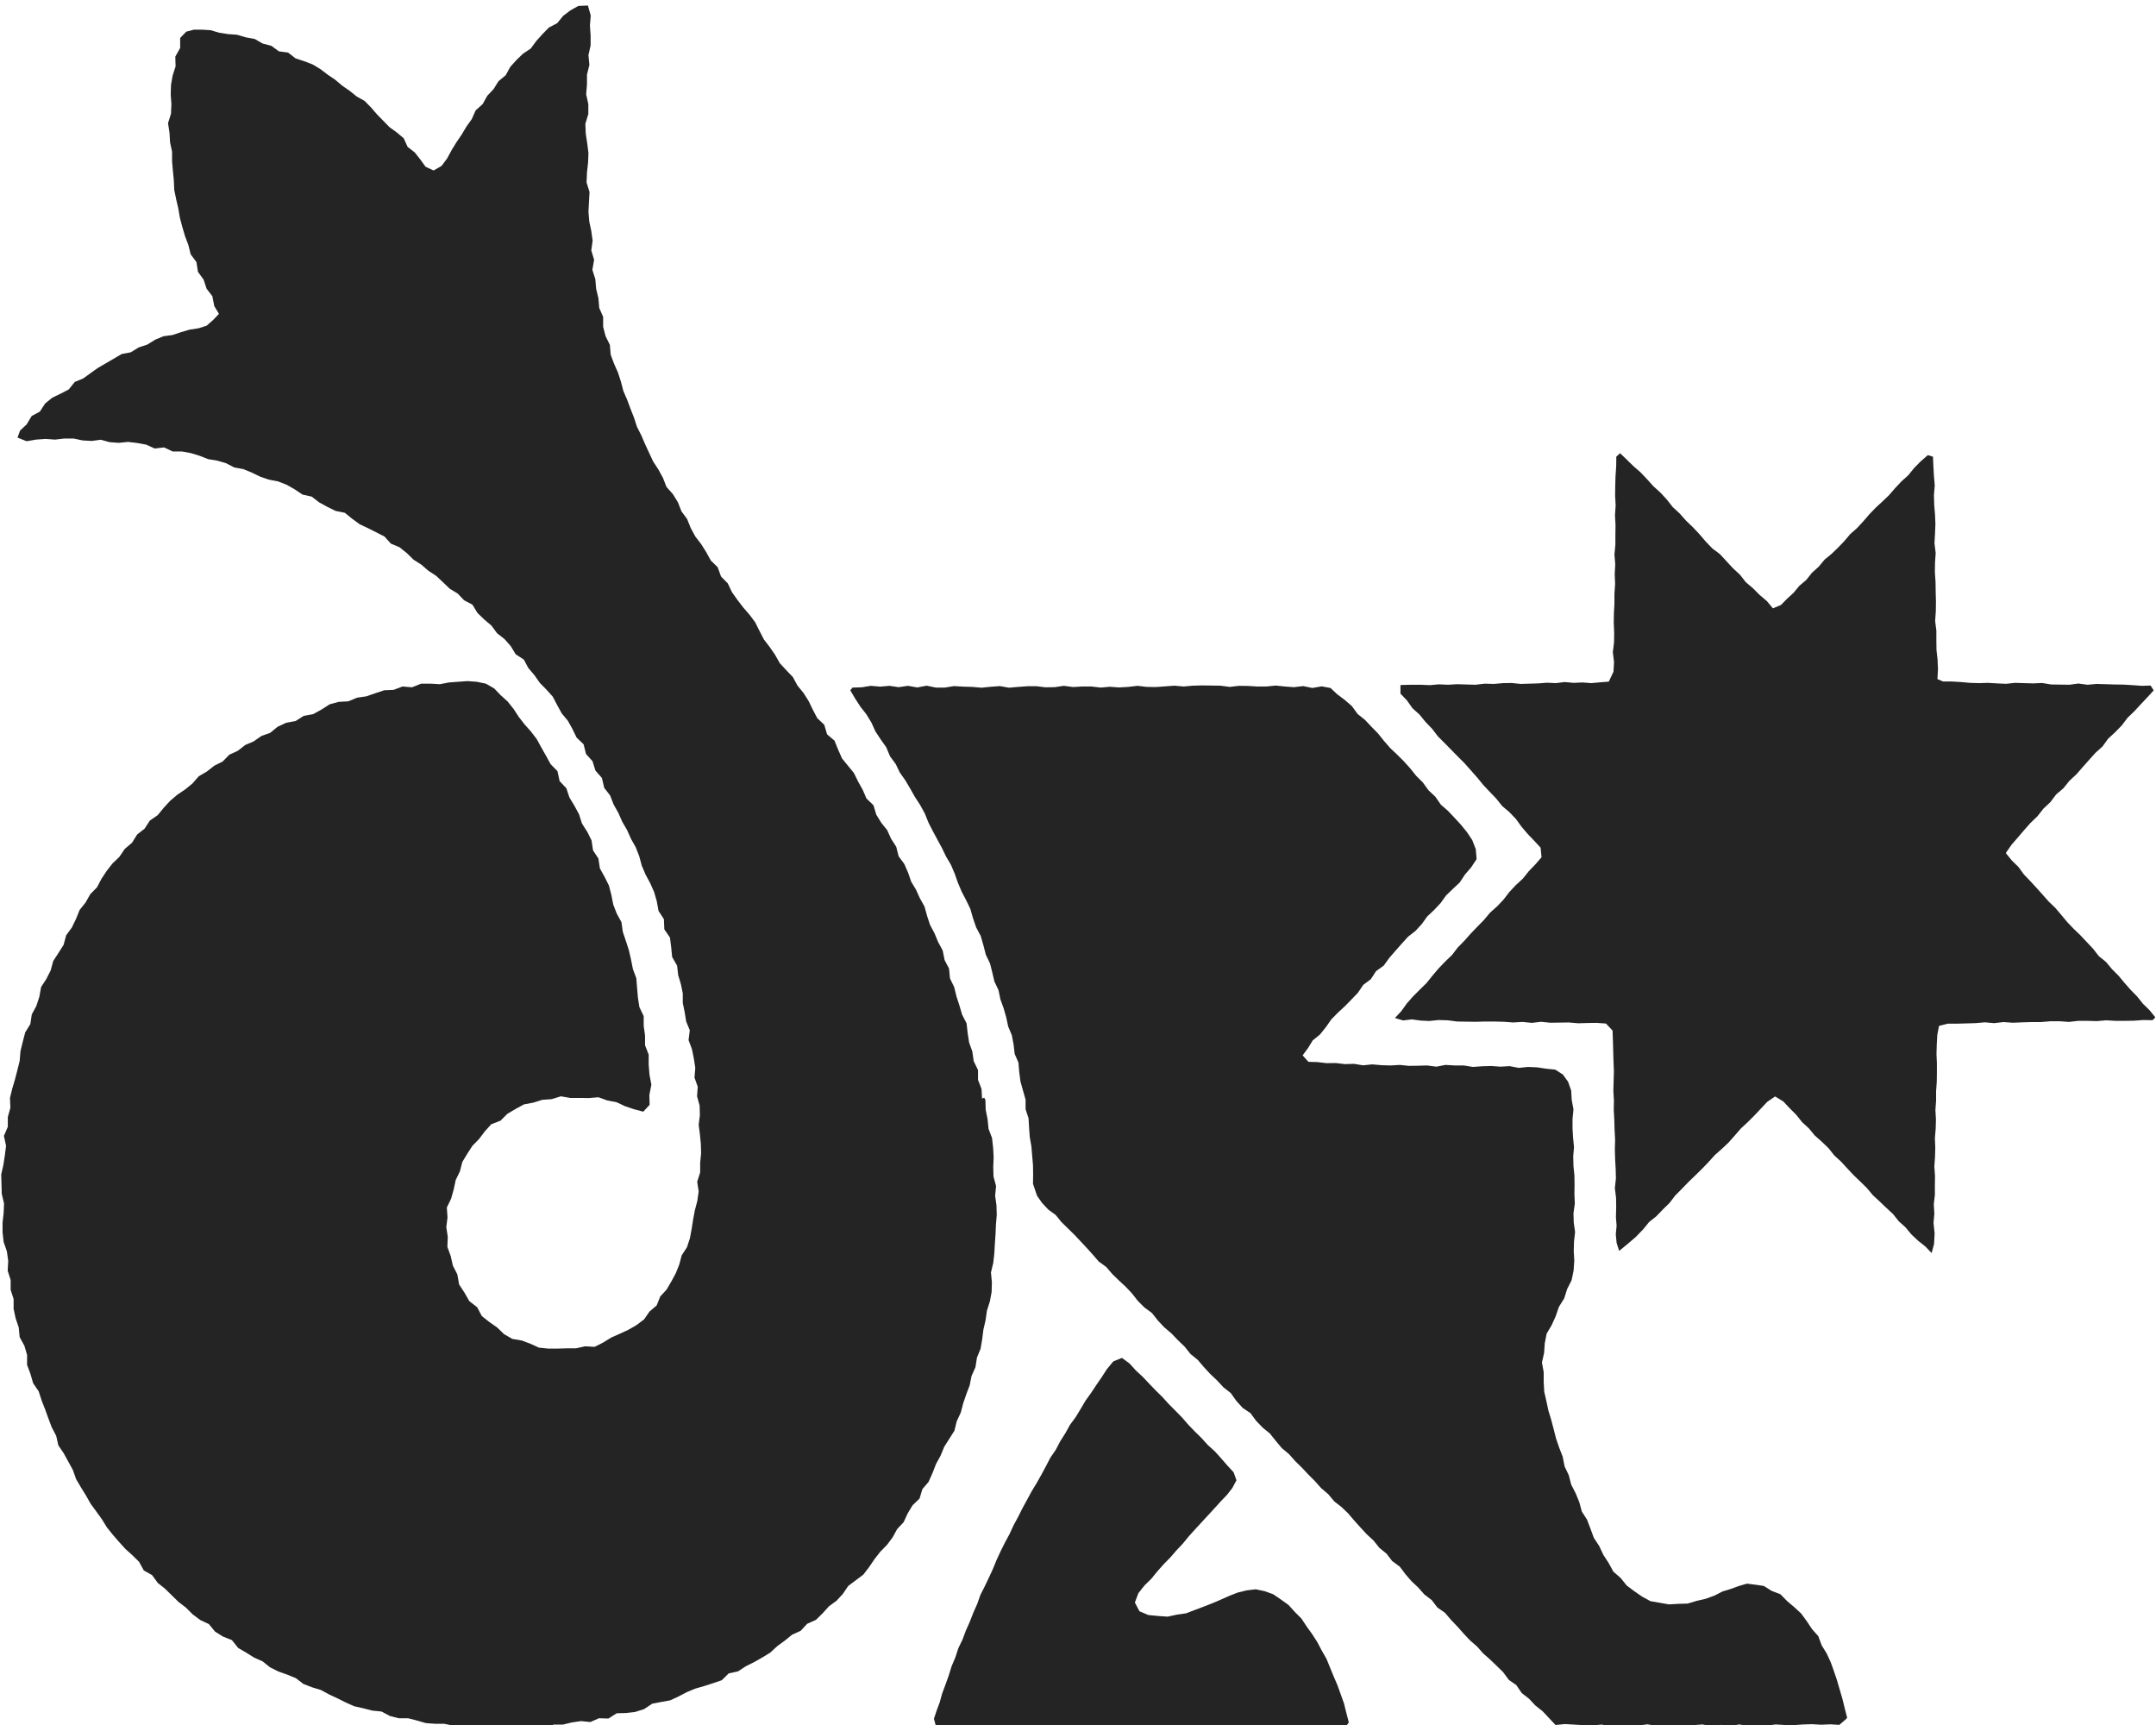 <?xml version="1.0" encoding="UTF-8"?>
<svg id="a" data-name="Layer 1" xmlns="http://www.w3.org/2000/svg" viewBox="0 0 160 128">
  <defs>
    <style>
      .b {
        fill: #242424;
      }
    </style>
  </defs>
  <polygon class="b" points="137 127.56 136.5 127.99 135.83 127.95 135.15 127.98 134.48 127.94 133.8 127.96 133.13 128.01 132.45 128 131.77 127.96 131.1 128.05 130.42 128.03 129.74 128.06 129.06 127.96 128.39 128.08 127.71 127.99 127.03 128.09 126.35 127.96 125.67 128.01 124.99 128.05 124.31 128.06 123.62 128.02 122.94 128.07 122.26 127.95 121.57 128.04 120.89 128.09 120.21 128.02 119.53 128.08 118.85 127.97 118.17 128.03 117.49 128.01 116.81 127.97 116.13 127.93 115.44 128 114.95 127.48 114.48 126.98 113.94 126.55 113.47 126.05 112.93 125.63 112.53 125.04 111.97 124.65 111.56 124.09 111.07 123.61 110.58 123.14 110.06 122.68 109.61 122.17 109.09 121.72 108.62 121.22 108.16 120.7 107.69 120.21 107.24 119.68 106.67 119.28 106.25 118.73 105.7 118.31 105.24 117.79 104.75 117.33 104.3 116.81 103.88 116.25 103.32 115.84 102.9 115.29 102.37 114.86 101.93 114.31 101.43 113.85 100.96 113.34 100.5 112.83 100.05 112.3 99.56 111.83 99.01 111.4 98.57 110.87 98.04 110.42 97.58 109.9 97.09 109.41 96.62 108.91 96.12 108.42 95.66 107.9 95.13 107.46 94.68 106.92 94.24 106.37 93.7 105.93 93.22 105.43 92.8 104.86 92.22 104.47 91.75 103.95 91.34 103.37 90.79 102.94 90.32 102.43 89.81 101.95 89.34 101.44 88.89 100.91 88.35 100.47 87.91 99.92 87.41 99.44 86.93 98.94 86.4 98.49 85.93 97.99 85.49 97.43 84.93 97.02 84.44 96.53 84.01 95.98 83.54 95.48 83.03 95.01 82.54 94.53 82.09 94.01 81.54 93.61 81.1 93.1 80.65 92.6 80.19 92.11 79.73 91.62 79.25 91.15 78.77 90.68 78.34 90.15 77.8 89.76 77.34 89.27 76.96 88.73 76.66 87.84 76.67 87.15 76.66 86.45 76.6 85.76 76.54 85.06 76.42 84.37 76.37 83.68 76.33 82.98 76.11 82.31 76.11 81.6 75.92 80.93 75.73 80.25 75.64 79.56 75.58 78.85 75.3 78.2 75.22 77.5 75.09 76.82 74.82 76.17 74.67 75.48 74.48 74.81 74.24 74.15 74.1 73.47 73.8 72.84 73.64 72.16 73.47 71.49 73.16 70.84 72.98 70.14 72.78 69.45 72.44 68.81 72.21 68.14 72.01 67.44 71.7 66.8 71.37 66.17 71.09 65.51 70.85 64.83 70.57 64.17 70.21 63.56 69.9 62.92 69.56 62.29 69.22 61.66 68.9 61.03 68.63 60.36 68.29 59.74 67.9 59.14 67.55 58.52 67.19 57.91 66.78 57.33 66.47 56.69 66.05 56.12 65.77 55.45 65.36 54.87 64.97 54.28 64.67 53.62 64.3 53.01 63.86 52.45 63.47 51.85 63.1 51.22 63.27 51.02 63.95 51 64.63 50.89 65.32 50.95 66.01 50.89 66.69 50.99 67.38 50.89 68.07 51.01 68.77 50.88 69.45 51.02 70.12 51.02 70.8 50.91 71.48 50.95 72.16 50.97 72.84 51.03 73.52 50.96 74.2 50.91 74.88 51.03 75.56 50.97 76.24 50.92 76.92 50.92 77.59 51 78.27 50.99 78.95 50.89 79.63 50.98 80.31 50.94 81 50.94 81.68 51.02 82.36 50.96 83.05 51.01 83.73 50.97 84.42 50.89 85.1 50.97 85.79 50.98 86.47 50.93 87.15 50.88 87.84 50.94 88.52 50.88 89.21 50.86 89.89 50.87 90.57 50.88 91.26 50.97 91.94 50.89 92.62 50.9 93.3 50.94 93.99 50.94 94.67 50.87 95.35 50.94 96.03 50.99 96.72 50.91 97.39 51.05 98.08 50.93 98.74 51.05 99.24 51.52 99.8 51.94 100.33 52.4 100.75 52.98 101.3 53.42 101.78 53.93 102.27 54.43 102.71 54.98 103.17 55.51 103.68 55.99 104.18 56.49 104.65 57.01 105.09 57.56 105.59 58.06 106.01 58.64 106.52 59.12 106.93 59.71 107.46 60.17 107.94 60.68 108.41 61.19 108.86 61.74 109.26 62.34 109.52 63.01 109.58 63.75 109.17 64.37 108.72 64.89 108.33 65.48 107.82 65.96 107.32 66.44 106.91 67.01 106.43 67.52 105.92 68 105.51 68.57 105.04 69.08 104.49 69.51 104.02 70.03 103.56 70.55 103.1 71.08 102.69 71.65 102.12 72.06 101.73 72.66 101.17 73.08 100.77 73.67 100.29 74.17 99.8 74.67 99.29 75.14 98.8 75.64 98.4 76.21 97.96 76.76 97.42 77.2 97.07 77.77 96.67 78.31 97.1 78.79 97.77 78.81 98.45 78.89 99.13 78.88 99.8 78.96 100.48 78.94 101.16 79.05 101.84 78.98 102.52 79.04 103.2 79.06 103.88 79.02 104.55 79.09 105.23 79.08 105.91 79.06 106.59 79.15 107.27 79.02 107.95 79.06 108.63 79.06 109.31 79.17 109.99 79.12 110.67 79.1 111.35 79.15 112.03 79.11 112.71 79.24 113.39 79.17 114.07 79.2 114.74 79.3 115.42 79.37 115.98 79.73 116.37 80.27 116.6 80.92 116.64 81.62 116.77 82.32 116.7 83.02 116.7 83.72 116.74 84.42 116.81 85.12 116.75 85.82 116.77 86.52 116.84 87.22 116.85 87.92 116.84 88.62 116.87 89.32 116.77 90.02 116.79 90.72 116.89 91.42 116.81 92.12 116.79 92.82 116.83 93.55 116.78 94.28 116.63 95 116.3 95.65 116.08 96.35 115.69 96.97 115.45 97.67 115.15 98.33 114.78 98.96 114.64 99.67 114.59 100.39 114.43 101.1 114.56 101.82 114.56 102.54 114.6 103.27 114.76 103.97 114.91 104.67 115.12 105.36 115.3 106.05 115.48 106.75 115.71 107.42 115.97 108.09 116.11 108.81 116.42 109.46 116.6 110.16 116.93 110.8 117.2 111.46 117.39 112.16 117.78 112.77 118.03 113.43 118.28 114.11 118.68 114.72 118.99 115.38 119.38 115.98 119.73 116.62 120.27 117.09 120.72 117.65 121.28 118.07 121.86 118.47 122.48 118.81 123.17 118.93 123.85 119.05 124.54 119.01 125.24 118.99 125.91 118.79 126.6 118.63 127.25 118.39 127.83 118.09 128.43 117.91 129.03 117.69 129.64 117.51 130.27 117.59 130.89 117.68 131.48 118.05 132.13 118.3 132.62 118.8 133.15 119.25 133.66 119.72 134.08 120.29 134.47 120.88 134.94 121.41 135.19 122.09 135.56 122.69 135.86 123.34 136.1 124.01 136.33 124.69 136.53 125.38 136.73 126.06 136.9 126.76 137.08 127.46 137 127.56"/>
  <polygon class="b" points="100.07 127.85 99.88 128.11 99.2 128.14 98.52 128.16 97.84 128.12 97.16 128.11 96.47 128.14 95.79 128.16 95.1 128.11 94.41 128.13 93.72 128.12 93.05 128.13 92.38 128.1 91.7 128.14 91.03 128.15 90.36 128.11 89.69 128.11 89.02 128.12 88.35 128.12 87.68 128.12 87.01 128.15 86.34 128.14 85.66 128.15 84.99 128.12 84.32 128.13 83.65 128.17 82.97 128.15 82.29 128.13 81.62 128.16 80.94 128.13 80.26 128.13 79.59 128.15 78.91 128.17 78.23 128.12 77.55 128.17 76.87 128.11 76.2 128.11 75.52 128.14 74.84 128.13 74.17 128.11 73.5 128.11 72.82 128.11 72.14 128.15 71.47 128.09 70.8 128.15 70.13 128.09 69.46 128.11 69.31 127.53 69.51 126.93 69.73 126.34 69.92 125.66 70.17 124.99 70.41 124.32 70.62 123.64 70.9 122.98 71.12 122.3 71.43 121.66 71.68 120.99 71.97 120.34 72.23 119.67 72.52 119.02 72.76 118.34 73.08 117.71 73.39 117.06 73.69 116.41 73.96 115.75 74.26 115.1 74.58 114.46 74.92 113.83 75.22 113.18 75.56 112.55 75.88 111.91 76.22 111.29 76.56 110.66 76.93 110.05 77.28 109.43 77.62 108.8 77.95 108.16 78.35 107.58 78.68 106.95 79.06 106.35 79.41 105.72 79.83 105.15 80.2 104.54 80.56 103.93 80.97 103.36 81.36 102.77 81.76 102.19 82.14 101.6 82.62 101.02 83.26 100.76 83.83 101.18 84.3 101.7 84.81 102.17 85.29 102.68 85.77 103.18 86.26 103.66 86.73 104.18 87.22 104.67 87.71 105.17 88.17 105.7 88.66 106.21 89.16 106.7 89.63 107.22 90.15 107.69 90.62 108.21 91.08 108.74 91.55 109.25 91.76 109.84 91.45 110.42 91.06 110.92 90.58 111.42 90.11 111.94 89.64 112.45 89.17 112.96 88.7 113.47 88.23 113.99 87.78 114.54 87.3 115.05 86.84 115.58 86.35 116.08 85.88 116.61 85.44 117.15 84.94 117.64 84.48 118.22 84.22 118.91 84.56 119.56 85.22 119.84 85.94 119.91 86.65 119.96 87.35 119.81 88.03 119.71 88.68 119.46 89.32 119.22 89.96 118.97 90.59 118.7 91.22 118.42 91.86 118.17 92.52 118.01 93.19 117.93 93.85 118.07 94.49 118.3 95.06 118.69 95.62 119.09 96.09 119.61 96.58 120.1 96.97 120.69 97.38 121.26 97.76 121.85 98.09 122.48 98.44 123.09 98.71 123.75 98.98 124.41 99.26 125.06 99.5 125.73 99.74 126.4 99.91 127.09 100.09 127.78 100.07 127.85"/>
  <path class="b" d="M72.88,81.52l-.04-.72-.26-.67v-.73s-.32-.66-.32-.66l-.1-.71-.24-.67-.11-.71-.08-.72-.33-.64-.2-.68-.22-.68-.17-.69-.31-.64-.07-.73-.33-.63-.14-.71-.34-.63-.27-.65-.33-.62-.22-.67-.19-.69-.34-.61-.29-.64-.36-.6-.23-.67-.28-.64-.42-.57-.18-.71-.38-.59-.29-.64-.44-.55-.37-.6-.21-.7-.52-.5-.28-.65-.34-.61-.31-.63-.44-.54-.44-.54-.29-.65-.27-.67-.55-.47-.21-.71-.52-.49-.33-.63-.31-.64-.38-.6-.45-.55-.34-.63-.49-.51-.48-.52-.35-.62-.4-.58-.43-.56-.33-.64-.32-.64-.42-.56-.46-.53-.43-.56-.41-.58-.31-.65-.5-.51-.25-.69-.51-.5-.34-.62-.38-.6-.43-.56-.34-.63-.27-.67-.42-.57-.26-.67-.37-.6-.48-.54-.26-.67-.34-.62-.39-.6-.3-.64-.3-.65-.28-.65-.32-.63-.22-.68-.26-.66-.25-.67-.28-.65-.18-.69-.22-.68-.29-.65-.25-.67-.06-.73-.32-.65-.18-.69v-.74s-.29-.66-.29-.66l-.06-.72-.17-.7-.06-.72-.22-.69.13-.74-.21-.7.1-.73-.1-.71-.15-.71-.06-.72.04-.73.04-.73-.22-.71.03-.73.08-.73.03-.72-.09-.72-.11-.72-.03-.73.22-.73v-.73s-.16-.73-.16-.73l.06-.73v-.73s.18-.72.18-.72l-.07-.73.16-.72v-.74s-.05-.74-.05-.74l.06-.74-.21-.74-.71.03-.59.33-.54.41-.44.54-.61.32-.48.49-.46.51-.41.56-.57.38-.49.47-.46.51-.34.62-.53.44-.37.59-.47.5-.34.61-.52.47-.29.65-.4.56-.35.59-.39.57-.36.59-.33.61-.41.55-.59.34-.6-.28-.39-.54-.41-.52-.53-.41-.29-.64-.51-.43-.54-.39-.46-.47-.46-.47-.45-.52-.48-.49-.59-.33-.52-.42-.55-.38-.52-.44-.56-.38-.54-.41-.58-.35-.63-.24-.64-.21-.55-.43-.68-.09-.56-.41-.65-.17-.59-.34-.66-.12-.64-.19-.67-.05-.66-.1-.64-.19-.66-.04h-.57s-.58.15-.58.15l-.45.47v.74s-.36.64-.36.64l.02.73-.22.68-.12.7-.02.71.05.71-.03.71-.22.7.11.71.04.71.15.7v.71s.06.7.06.7l.07.7.03.71.14.69.16.69.12.7.18.68.2.68.25.66.17.69.43.58.11.72.42.58.22.67.43.56.14.73.35.58-.44.46-.48.42-.6.19-.66.1-.64.19-.63.21-.67.09-.62.26-.58.36-.64.21-.58.36-.68.13-.58.34-.58.34-.59.34-.55.39-.55.4-.63.26-.45.56-.6.31-.62.3-.53.43-.39.6-.61.33-.37.62-.49.46-.19.52.67.27.71-.12.7-.05.71.05.69-.08h.68s.67.14.67.14l.67.04.68-.09.66.18.67.05.69-.07.67.08.67.12.64.29.7-.08.63.3h.69s.66.12.66.12l.65.2.64.25.67.11.65.19.62.32.67.12.63.26.62.3.64.22.68.13.64.25.6.34.58.39.68.15.56.43.6.33.61.3.69.14.54.44.56.41.62.29.61.31.61.31.48.53.64.27.54.43.5.49.58.37.52.45.58.38.5.47.5.48.59.36.48.5.62.33.38.62.5.48.53.45.42.57.55.43.46.52.37.61.6.39.34.63.45.53.4.57.49.5.47.52.33.63.34.62.45.54.34.61.31.64.52.5.18.72.48.53.22.7.48.55.17.73.44.57.26.67.35.62.29.66.36.62.29.65.35.62.26.67.19.7.28.66.34.63.29.65.2.69.13.72.4.62.03.75.42.61.09.72.07.72.37.65.08.7.2.67.14.68v.71s.14.68.14.68l.11.69.27.66-.09.73.25.67.14.69.11.7-.06.72.24.68-.05.71.19.69.02.71-.09.71.09.7.07.71.02.71-.07.71v.71s-.22.69-.22.69l.11.72-.1.7-.18.68-.13.69-.11.7-.13.7-.22.67-.39.6-.18.68-.26.65-.33.61-.35.6-.47.51-.27.67-.53.45-.4.58-.57.43-.61.35-.63.29-.63.28-.6.37-.63.32-.71-.04-.67.15h-.69s-.68.02-.68.02h-.69s-.69-.07-.69-.07l-.64-.29-.64-.24-.7-.12-.61-.35-.52-.5-.57-.4-.56-.44-.35-.66-.58-.45-.36-.63-.4-.61-.13-.75-.33-.64-.16-.71-.25-.69.03-.74-.11-.72.09-.72-.05-.74.32-.66.19-.68.15-.7.31-.64.18-.7.37-.61.38-.59.49-.5.43-.57.48-.53.68-.26.51-.51.61-.36.62-.34.69-.13.67-.21.7-.05.68-.21.7.12h.69s.69.01.69.01l.71-.06.67.24.68.13.64.3.66.22.68.18.47-.51-.02-.73.15-.76-.14-.74-.06-.75v-.74s-.27-.7-.27-.7v-.72s-.1-.71-.1-.71v-.73s-.32-.67-.32-.67l-.11-.71-.06-.72-.06-.72-.25-.67-.14-.7-.16-.7-.22-.68-.23-.68-.1-.72-.35-.64-.26-.67-.14-.71-.18-.7-.32-.64-.35-.63-.11-.73-.4-.61-.11-.74-.32-.64-.39-.61-.22-.69-.34-.63-.37-.61-.23-.69-.5-.53-.16-.74-.51-.52-.34-.62-.35-.62-.34-.62-.43-.56-.47-.53-.43-.55-.39-.6-.44-.55-.52-.47-.48-.5-.61-.35-.68-.14-.69-.05-.69.05-.68.05-.68.13-.69-.04h-.7s-.67.27-.67.27l-.71-.06-.66.25-.7.03-.66.22-.66.23-.69.1-.65.27-.71.04-.67.18-.61.39-.62.34-.7.13-.6.38-.7.13-.64.3-.55.45-.65.23-.57.4-.63.27-.55.43-.63.29-.5.51-.62.31-.55.43-.6.35-.47.54-.54.44-.58.39-.53.45-.48.52-.45.55-.58.4-.39.6-.55.43-.38.61-.54.46-.4.59-.51.49-.43.55-.39.59-.33.63-.5.51-.35.62-.44.55-.27.67-.31.64-.42.57-.19.71-.38.6-.39.6-.19.7-.32.63-.39.6-.13.72-.22.68-.34.63-.11.72-.38.62-.18.69-.17.7-.06.72-.17.69-.18.69-.2.68-.17.69.03.73-.19.69v.72s-.29.68-.29.68l.16.73-.09.71-.11.71-.16.71.02.72.02.72.17.71-.03.71-.08.72v.72s.08.71.08.71l.24.69.1.71-.04.73.22.69v.73s.22.68.22.68v.73s.15.7.15.7l.23.68.07.72.35.64.2.68v.74s.25.67.25.67l.2.69.41.6.22.68.26.66.24.67.25.66.33.63.16.71.4.59.34.62.34.62.24.68.36.61.37.6.35.62.42.57.41.57.37.6.44.55.46.53.47.52.52.47.5.49.35.64.62.35.42.58.54.43.5.49.5.49.55.42.5.5.56.42.64.3.46.56.59.37.66.26.46.58.6.35.59.37.63.28.55.44.62.31.65.23.64.26.56.43.64.25.66.2.61.33.62.29.62.31.63.28.67.15.66.17.69.07.62.33.66.17h.7s.66.17.66.17l.66.19.68.05h.68s.67.14.67.14l.68.07.68.06.68-.05.67.25.68-.21.68.14h.68s.68-.05.68-.05l.67-.2.69.15.66-.24h.68s.67-.16.67-.16l.67-.1.7.07.64-.28.7.02.62-.39.69-.02.68-.08.66-.21.6-.4.67-.13.67-.12.62-.29.61-.32.63-.26.66-.19.65-.21.65-.22.52-.51.69-.15.58-.38.62-.31.6-.34.59-.36.52-.48.56-.41.54-.44.64-.29.48-.52.65-.29.5-.49.47-.52.56-.41.47-.51.4-.59.56-.42.56-.42.43-.56.4-.59.43-.55.49-.5.42-.56.34-.62.48-.51.3-.65.36-.6.52-.5.21-.7.46-.54.29-.65.26-.67.34-.62.27-.66.38-.6.38-.6.17-.7.3-.64.18-.69.23-.67.25-.66.14-.7.29-.65.11-.71.27-.66.12-.71.09-.71.16-.69.1-.71.22-.69.13-.7.02-.72-.07-.73.17-.7.08-.71.04-.71.05-.71.03-.71.06-.72-.02-.72-.1-.71.07-.72-.19-.71-.02-.71.03-.72-.04-.72-.08-.71-.26-.68-.07-.71-.14-.7-.02-.73-.09-.17Z"/>
  <polygon class="b" points="148.86 63.31 149.3 63.85 149.79 64.33 150.2 64.89 150.67 65.38 151.13 65.88 151.59 66.39 152.04 66.9 152.53 67.37 152.98 67.9 153.42 68.43 153.89 68.92 154.38 69.39 154.86 69.9 155.33 70.4 155.76 70.95 156.29 71.38 156.74 71.92 157.22 72.4 157.66 72.93 158.12 73.45 158.6 73.94 159.03 74.48 159.52 74.96 159.95 75.49 159.75 75.7 159.05 75.69 158.37 75.74 157.68 75.75 156.98 75.75 156.3 75.71 155.61 75.77 154.92 75.75 154.23 75.75 153.54 75.83 152.85 75.78 152.16 75.78 151.46 75.84 150.77 75.84 150.07 75.86 149.38 75.89 148.69 75.84 147.99 75.92 147.3 75.86 146.6 75.92 145.92 75.94 145.23 75.96 144.54 75.96 143.9 76.12 143.77 76.78 143.73 77.51 143.71 78.21 143.74 78.9 143.74 79.59 143.73 80.28 143.68 80.98 143.68 81.67 143.63 82.37 143.67 83.06 143.65 83.76 143.59 84.46 143.62 85.16 143.6 85.86 143.55 86.56 143.6 87.26 143.59 87.96 143.59 88.66 143.51 89.36 143.55 90.06 143.49 90.74 143.57 91.52 143.53 92.3 143.35 92.98 142.88 92.49 142.35 92.07 141.85 91.6 141.41 91.07 140.91 90.62 140.48 90.08 139.98 89.62 139.49 89.15 138.99 88.69 138.55 88.16 138.06 87.68 137.57 87.21 137.1 86.71 136.63 86.2 136.12 85.73 135.69 85.19 135.2 84.72 134.68 84.26 134.24 83.73 133.74 83.27 133.3 82.72 132.83 82.25 132.34 81.73 131.73 81.36 131.15 81.76 130.66 82.28 130.19 82.78 129.7 83.27 129.2 83.73 128.74 84.26 128.28 84.78 127.78 85.25 127.26 85.71 126.79 86.23 126.31 86.73 125.81 87.22 125.31 87.7 124.82 88.21 124.33 88.7 123.9 89.26 123.41 89.74 122.92 90.25 122.38 90.68 121.95 91.21 121.39 91.79 120.78 92.31 120.16 92.82 119.97 92.22 119.91 91.59 119.97 90.95 119.92 90.32 119.94 89.6 119.93 88.88 119.84 88.16 119.92 87.44 119.9 86.72 119.86 86 119.84 85.28 119.86 84.56 119.82 83.83 119.8 83.11 119.76 82.38 119.77 81.66 119.73 80.94 119.75 80.21 119.77 79.48 119.74 78.76 119.72 78.04 119.7 77.32 119.67 76.47 119.18 75.95 118.49 75.9 117.8 75.91 117.12 75.93 116.43 75.87 115.74 75.88 115.05 75.89 114.36 75.82 113.68 75.9 112.99 75.83 112.3 75.87 111.61 75.82 110.91 75.8 110.22 75.8 109.52 75.82 108.83 75.81 108.14 75.8 107.45 75.71 106.76 75.69 106.07 75.76 105.43 75.73 104.78 75.64 104.13 75.72 103.52 75.54 104 75.02 104.41 74.45 104.88 73.92 105.37 73.43 105.87 72.94 106.31 72.39 106.76 71.86 107.25 71.35 107.75 70.87 108.18 70.31 108.67 69.81 109.14 69.28 109.63 68.77 110.12 68.27 110.58 67.72 111.11 67.25 111.59 66.74 112.02 66.18 112.5 65.67 113.02 65.19 113.46 64.64 113.95 64.13 114.4 63.61 114.33 62.9 113.85 62.38 113.37 61.88 112.91 61.34 112.5 60.77 112.01 60.26 111.48 59.81 111.04 59.26 110.55 58.75 110.07 58.24 109.63 57.7 109.16 57.17 108.69 56.64 108.19 56.14 107.7 55.64 107.21 55.14 106.71 54.64 106.28 54.08 105.79 53.57 105.34 53.02 104.82 52.55 104.41 51.97 103.93 51.47 103.93 50.83 104.75 50.81 105.43 50.81 106.11 50.84 106.78 50.78 107.46 50.81 108.14 50.77 108.81 50.79 109.5 50.81 110.18 50.73 110.86 50.75 111.54 50.69 112.19 50.68 112.85 50.75 113.5 50.73 114.15 50.71 114.8 50.66 115.46 50.69 116.12 50.61 116.78 50.67 117.43 50.64 118.09 50.69 118.74 50.63 119.39 50.58 119.74 49.84 119.78 49.12 119.69 48.39 119.78 47.67 119.79 46.95 119.76 46.22 119.77 45.5 119.81 44.78 119.81 44.05 119.86 43.33 119.83 42.61 119.87 41.88 119.81 41.15 119.88 40.42 119.88 39.69 119.89 38.96 119.85 38.23 119.9 37.51 119.86 36.78 119.87 36.05 119.89 35.33 119.94 34.6 119.95 33.88 120.23 33.63 120.73 34.11 121.23 34.6 121.76 35.06 122.24 35.57 122.71 36.09 123.23 36.56 123.7 37.07 124.14 37.63 124.65 38.1 125.12 38.63 125.63 39.12 126.12 39.64 126.58 40.18 127.07 40.69 127.64 41.12 128.12 41.64 128.6 42.16 129.12 42.64 129.56 43.2 130.09 43.65 130.59 44.15 131.12 44.6 131.57 45.14 132.17 44.89 132.63 44.42 133.11 43.98 133.53 43.47 134.04 43.04 134.47 42.5 134.97 42.05 135.4 41.53 135.92 41.1 136.4 40.64 136.87 40.15 137.31 39.63 137.82 39.18 138.28 38.68 138.73 38.16 139.2 37.67 139.7 37.21 140.19 36.74 140.64 36.22 141.11 35.72 141.61 35.27 142.04 34.74 142.51 34.26 143.07 33.77 143.45 33.89 143.48 34.6 143.52 35.31 143.58 36.03 143.52 36.74 143.54 37.46 143.6 38.17 143.63 38.89 143.6 39.61 143.56 40.32 143.65 41.04 143.6 41.75 143.59 42.47 143.64 43.2 143.65 43.92 143.67 44.64 143.66 45.36 143.61 46.08 143.7 46.79 143.7 47.51 143.71 48.23 143.79 48.95 143.82 49.66 143.78 50.39 144.2 50.57 144.86 50.57 145.53 50.61 146.2 50.67 146.87 50.69 147.54 50.67 148.2 50.71 148.87 50.74 149.54 50.67 150.21 50.69 150.88 50.71 151.55 50.68 152.22 50.79 152.89 50.8 153.57 50.81 154.24 50.72 154.92 50.81 155.59 50.75 156.26 50.77 156.93 50.79 157.6 50.8 158.27 50.84 158.94 50.89 159.6 50.87 159.83 51.23 159.36 51.74 158.87 52.26 158.39 52.78 157.89 53.26 157.46 53.83 156.97 54.33 156.45 54.81 156.03 55.39 155.51 55.86 155.04 56.38 154.57 56.91 154.1 57.45 153.58 57.93 153.13 58.49 152.59 58.95 152.16 59.52 151.64 60.01 151.2 60.57 150.69 61.06 150.22 61.59 149.76 62.13 149.29 62.67 148.89 63.24 148.86 63.31"/>
</svg>